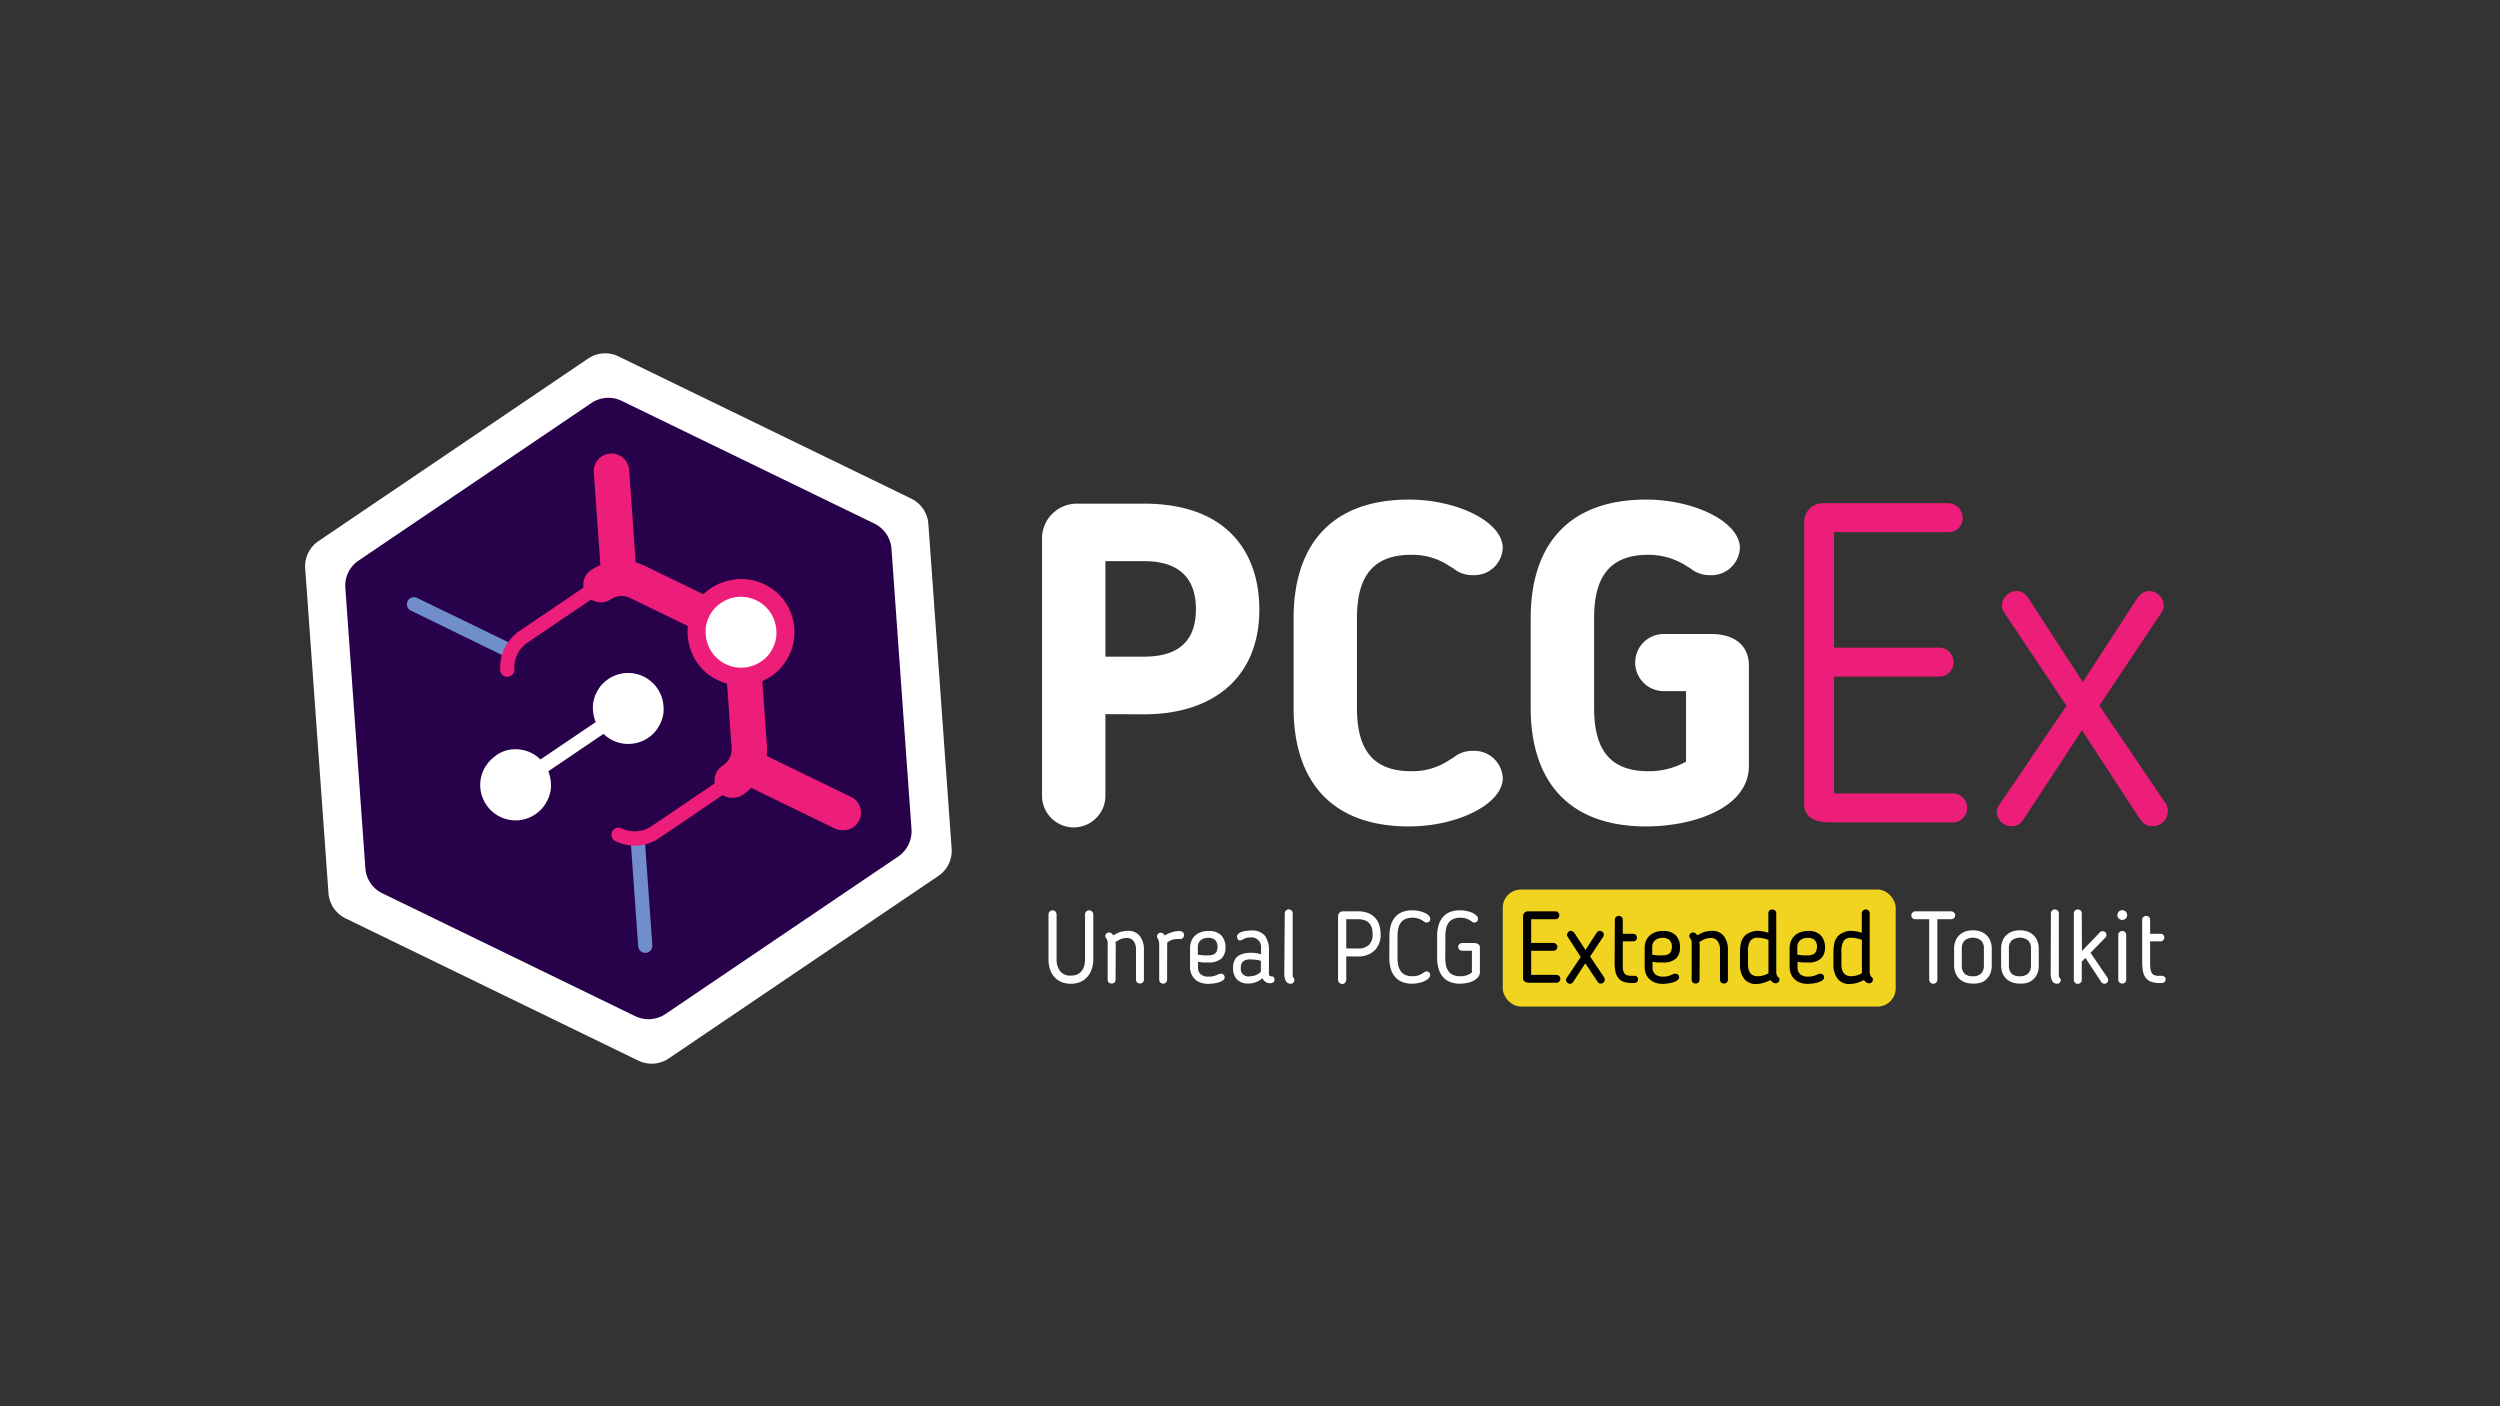 <svg id="Accent" xmlns="http://www.w3.org/2000/svg" viewBox="0 0 429.71 241.71"><rect x="0" y="0" width="429.71" height="241.71" fill="#333333" stroke="none"/><defs><style>.cls-1{fill:#f0d41f;}.cls-2{fill:#fff;}.cls-3{fill:#ed1e79;}.cls-4{fill:#270149;}.cls-5{fill:#708dcc;}</style></defs><rect class="cls-1" x="258.3" y="152.9" width="67.54" height="20.11" rx="3.12"/><path class="cls-2" d="M190,122.75V137a5.45,5.45,0,0,1-10.89,0V92.17a6,6,0,0,1,6.07-5.6h11.43c14.63,0,19.85,8.72,19.85,18.21,0,11.52-7.78,18-19.85,18Zm0-9.88h6.61c5.84,0,8.95-2.57,8.95-8.17,0-4-1.63-8.25-8.95-8.25H190Z"/><path class="cls-2" d="M233.24,121.66c0,6.7,2.33,10.9,9.34,10.9a11.41,11.41,0,0,0,6.46-1.87l.77-.47a5.1,5.1,0,0,1,3.35-1.16,4.9,4.9,0,0,1,5.14,4.67c0,4.51-7.86,8.32-16.11,8.32-13.62,0-19.84-8.09-19.84-20.39v-15.4c0-12.3,6.22-20.39,19.84-20.39,8.25,0,16.11,3.81,16.11,8.33a4.9,4.9,0,0,1-5.14,4.66,5.1,5.1,0,0,1-3.35-1.16l-.77-.47a11.49,11.49,0,0,0-6.46-1.87c-7,0-9.34,4.21-9.34,10.9Z"/><path class="cls-2" d="M274,121.66c0,6.7,2.33,10.9,9.34,10.9a13.13,13.13,0,0,0,6.46-1.64V118.79h-4.05a4.91,4.91,0,0,1,0-9.81h8.48c3.58,0,6.38,1.71,6.38,5.45v17.2c0,7.31-9.65,10.42-17.66,10.42-13.62,0-19.85-8.09-19.85-20.39v-15.4c0-12.3,6.23-20.39,19.85-20.39,8.25,0,16.11,3.81,16.11,8.33a4.9,4.9,0,0,1-5.14,4.66,5.1,5.1,0,0,1-3.35-1.16l-.77-.47a12.07,12.07,0,0,0-6.46-1.87c-7,0-9.34,4.21-9.34,10.9Z"/><path class="cls-3" d="M335.63,141.35H314.55c-2.34,0-4.44-.7-4.44-3.11V89.68a3.2,3.2,0,0,1,3.19-3.19h21.56a2.55,2.55,0,0,1,2.49,2.65,2.38,2.38,0,0,1-2.49,2.33H315.25v19.85H333.3a2.5,2.5,0,0,1,2.49,2.49,2.46,2.46,0,0,1-2.49,2.49H315.25v20.07h20.38a2.49,2.49,0,1,1,0,5Z"/><path class="cls-3" d="M344.42,105.17a1.9,1.9,0,0,1-.31-1.17,2.53,2.53,0,0,1,2.41-2.41c1.25,0,1.79.7,2.49,1.79L358,117.23l9-13.85c.7-1.09,1.25-1.79,2.49-1.79a2.53,2.53,0,0,1,2.41,2.41,1.83,1.83,0,0,1-.31,1.17l-10.74,16.11,11.52,17a2.09,2.09,0,0,1,.23,1A2.55,2.55,0,0,1,370,142c-1.25,0-1.72-.54-2.57-1.79l-9.57-14.7-10,15.25a2.27,2.27,0,0,1-2,1.24,2.5,2.5,0,0,1-2.64-2.49,1.75,1.75,0,0,1,.31-1l11.67-17.19Z"/><path class="cls-2" d="M163.57,145.86l-4-55.82a5.25,5.25,0,0,0-2.93-4.33L106.31,61.26a5.22,5.22,0,0,0-5.22.37L54.75,93a5.22,5.22,0,0,0-2.29,4.7l4,55.82a5.25,5.25,0,0,0,2.93,4.33l50.34,24.46a5.23,5.23,0,0,0,5.21-.38l46.35-31.37A5.21,5.21,0,0,0,163.57,145.86Z"/><path class="cls-4" d="M156.67,142.51l-3.44-48.17A5.25,5.25,0,0,0,150.3,90L106.85,68.9a5.23,5.23,0,0,0-5.21.38l-40,27.07a5.19,5.19,0,0,0-2.28,4.7l3.44,48.18a5.2,5.2,0,0,0,2.93,4.32l43.45,21.11a5.25,5.25,0,0,0,5.21-.37l40-27.07A5.25,5.25,0,0,0,156.67,142.51Z"/><path class="cls-5" d="M111,163.78a1.23,1.23,0,0,1-1.31-1.13l-1.24-17.45a1.22,1.22,0,1,1,2.43-.17l1.25,17.45A1.23,1.23,0,0,1,111,163.78Z"/><path class="cls-5" d="M87.06,112.78a1.35,1.35,0,0,1-.62-.12L70.71,105a1.22,1.22,0,1,1,1.06-2.19l15.74,7.64a1.23,1.23,0,0,1-.45,2.32Z"/><path class="cls-3" d="M109.7,145.34a7.54,7.54,0,0,1-3.86-.74,1.22,1.22,0,1,1,1.07-2.19A5.15,5.15,0,0,0,112,142l13.29-9a5.15,5.15,0,0,0,2.25-4.63l-1.15-16a5.16,5.16,0,0,0-2.88-4.27l-14.43-7a5.17,5.17,0,0,0-5.14.37l-13.28,9a5.16,5.16,0,0,0-2.25,4.63,1.22,1.22,0,0,1-2.43.17,7.62,7.62,0,0,1,3.32-6.82l13.28-9a7.63,7.63,0,0,1,7.57-.54l14.42,7a7.6,7.6,0,0,1,4.25,6.28l1.15,16a7.61,7.61,0,0,1-3.32,6.82l-13.28,9A7.51,7.51,0,0,1,109.7,145.34Z"/><path class="cls-3" d="M126.23,137.1a3,3,0,0,1-1.93-5.56,3.32,3.32,0,0,0,1.45-3l-1.14-16a3.32,3.32,0,0,0-1.86-2.75l-14.43-7A3.32,3.32,0,0,0,105,103a3,3,0,0,1-3.42-5,9.43,9.43,0,0,1,9.39-.67l14.43,7a9.45,9.45,0,0,1,5.28,7.8l1.14,16a9.46,9.46,0,0,1-4.11,8.47A3,3,0,0,1,126.23,137.1Z"/><path class="cls-3" d="M106.56,101.49a3.05,3.05,0,0,1-3.25-2.82l-1.25-17.45a3,3,0,0,1,6.08-.44l1.24,17.45A3,3,0,0,1,106.56,101.49Z"/><path class="cls-3" d="M145,142.69a3.12,3.12,0,0,1-1.54-.3l-15.74-7.65a3,3,0,1,1,2.67-5.48l15.73,7.65a3,3,0,0,1-1.12,5.78Z"/><path class="cls-2" d="M89.07,141a6.15,6.15,0,0,1-4.42-1.47,6.75,6.75,0,0,1-.82-.87,6,6,0,0,1-.63-1,6,6,0,0,1,.84-6.7,5.72,5.72,0,0,1,.87-.83A5.67,5.67,0,0,1,87,129a6.12,6.12,0,0,1,2.37-.17,6.6,6.6,0,0,1,1.17.26,5.92,5.92,0,0,1,2.06,1.18,6.12,6.12,0,0,1,2.08,4.17,6.76,6.76,0,0,1,0,1.19,6.52,6.52,0,0,1-.27,1.16,6.4,6.4,0,0,1-1.17,2.08A6.16,6.16,0,0,1,89.07,141Z"/><path class="cls-2" d="M108.45,127.85a6,6,0,0,1-5.88-3.34,5.6,5.6,0,0,1-.42-1.12,5.22,5.22,0,0,1-.21-1.18,5.29,5.29,0,0,1,0-1.19,5.71,5.71,0,0,1,.25-1.16,6.71,6.71,0,0,1,.49-1.09,5.58,5.58,0,0,1,.69-1,6.16,6.16,0,0,1,.87-.82,5.52,5.52,0,0,1,1-.63,5.79,5.79,0,0,1,1.11-.43,6.1,6.1,0,0,1,7.69,5.43,6.85,6.85,0,0,1,0,1.2,6,6,0,0,1-.27,1.17,5.6,5.6,0,0,1-.49,1.09,5.9,5.9,0,0,1-.69,1A6.05,6.05,0,0,1,108.45,127.85Z"/><path class="cls-3" d="M128,117.79a8.91,8.91,0,0,1-1.79-.05,9.64,9.64,0,0,1-1.75-.4,10.38,10.38,0,0,1-1.63-.73,9.45,9.45,0,0,1-1.47-1,9.21,9.21,0,0,1-3.13-6.25,9,9,0,0,1,0-1.8,9.35,9.35,0,0,1,.4-1.74,8.62,8.62,0,0,1,.73-1.64,9.25,9.25,0,0,1,1-1.47,9,9,0,0,1,1.31-1.23A8.92,8.92,0,0,1,125,99.86a9,9,0,0,1,5.3.14,10.38,10.38,0,0,1,1.63.73,9,9,0,0,1,1.47,1,10.89,10.89,0,0,1,1.24,1.3,9.93,9.93,0,0,1,.95,1.52,9.1,9.1,0,0,1,.63,1.67,8.93,8.93,0,0,1,.26,3.56,9,9,0,0,1-1.12,3.38,10,10,0,0,1-1,1.47A9.16,9.16,0,0,1,128,117.79Z"/><path class="cls-2" d="M88.73,136.11a1.22,1.22,0,0,1-.77-2.23l19.37-13.11a1.22,1.22,0,0,1,1.37,2L89.33,135.9A1.24,1.24,0,0,1,88.73,136.11Z"/><path class="cls-2" d="M127.82,114.75a6.09,6.09,0,0,1-4.42-1.48,6.23,6.23,0,0,1-.83-.87,5.74,5.74,0,0,1-.62-1,5.32,5.32,0,0,1-.44-1.12,5.85,5.85,0,0,1-.2-1.17,6,6,0,0,1,0-1.2,6.8,6.8,0,0,1,.26-1.17,6.59,6.59,0,0,1,1.17-2.06,6.27,6.27,0,0,1,.89-.82,6.44,6.44,0,0,1,2.11-1.07,6.16,6.16,0,0,1,5.61,1.28,5.63,5.63,0,0,1,.82.87,6.47,6.47,0,0,1,.63,1,6.32,6.32,0,0,1,.43,1.12,5.82,5.82,0,0,1,.2,1.18,5.94,5.94,0,0,1,0,1.19,6.8,6.8,0,0,1-.26,1.17,7,7,0,0,1-.49,1.08,6,6,0,0,1-.69,1A6.13,6.13,0,0,1,127.82,114.75Z"/><path class="cls-2" d="M187.65,166.58a3.69,3.69,0,0,1-.75,1.33,3.54,3.54,0,0,1-1.21.87,4,4,0,0,1-1.62.31,4.08,4.08,0,0,1-1.65-.31,3.44,3.44,0,0,1-1.21-.87,3.67,3.67,0,0,1-.74-1.33,5.22,5.22,0,0,1-.25-1.67V157.2a.7.7,0,0,1,.21-.52.67.67,0,0,1,.5-.21.63.63,0,0,1,.48.21.77.77,0,0,1,.2.52v7.71a3.25,3.25,0,0,0,.6,2,2.2,2.2,0,0,0,1.86.78,2.57,2.57,0,0,0,1.08-.2,2,2,0,0,0,.76-.59,2.58,2.58,0,0,0,.45-.89,4.14,4.14,0,0,0,.14-1.14V157.2a.77.77,0,0,1,.2-.52.61.61,0,0,1,.48-.21.72.72,0,0,1,.53.21.73.73,0,0,1,.21.52v7.71A5,5,0,0,1,187.65,166.58Z"/><path class="cls-2" d="M191.75,168.38a.71.71,0,0,1-.17.47.63.63,0,0,1-.51.19.64.64,0,0,1-.52-.19.71.71,0,0,1-.16-.47v-5.92a3.88,3.88,0,0,0,0-.56,1.61,1.61,0,0,0-.07-.31.67.67,0,0,0-.1-.19.74.74,0,0,1-.12-.16l-.07-.13a.45.45,0,0,1-.05-.22.54.54,0,0,1,.19-.43.62.62,0,0,1,.46-.18.64.64,0,0,1,.41.14,1.17,1.17,0,0,1,.32.37,4.2,4.2,0,0,1,1.22-.6,4.71,4.71,0,0,1,1.27-.19,2.43,2.43,0,0,1,2.08.91,3.82,3.82,0,0,1,.69,2.38v5.09a.67.67,0,0,1-.18.47.62.62,0,0,1-.5.19.66.66,0,0,1-.51-.19.71.71,0,0,1-.17-.47v-5.09a2.51,2.51,0,0,0-.41-1.53,1.4,1.4,0,0,0-1.19-.54,2.91,2.91,0,0,0-1,.19,4.29,4.29,0,0,0-.94.54,2.67,2.67,0,0,1,.06.51Z"/><path class="cls-2" d="M200.61,168.38a.66.66,0,0,1-.19.49.68.68,0,0,1-1.17-.49v-5.89a3.31,3.31,0,0,0-.06-.7,1.57,1.57,0,0,0-.22-.52l-.08-.15a.36.36,0,0,1,0-.19.59.59,0,0,1,.19-.45.66.66,0,0,1,.44-.16.58.58,0,0,1,.38.13,1.31,1.31,0,0,1,.32.34,4.58,4.58,0,0,1,1.21-.55,3.93,3.93,0,0,1,1.17-.2,1,1,0,0,1,.72.19.67.67,0,0,1,.19.47.7.7,0,0,1-.2.52.63.63,0,0,1-.48.18,4.69,4.69,0,0,0-1.06.06,2.68,2.68,0,0,0-1.15.56c0,.1,0,.18,0,.26a1.48,1.48,0,0,1,0,.21Z"/><path class="cls-2" d="M207.79,167.86a2.93,2.93,0,0,0,1-.14c.27-.1.55-.21.86-.35l.09,0h.15a.6.6,0,0,1,.44.18.61.61,0,0,1,.17.43.64.64,0,0,1-.3.53,2.89,2.89,0,0,1-.75.35,7,7,0,0,1-.93.19,7.16,7.16,0,0,1-.84.06,3.66,3.66,0,0,1-1.32-.22,2.67,2.67,0,0,1-1-.61,2.71,2.71,0,0,1-.6-.92,3.12,3.12,0,0,1-.21-1.14v-3.26a3.2,3.2,0,0,1,.21-1.17,2.55,2.55,0,0,1,.61-.93,2.83,2.83,0,0,1,1-.62,3.84,3.84,0,0,1,1.38-.22,2.82,2.82,0,0,1,2.17.76,2.94,2.94,0,0,1,.72,2.08,2.55,2.55,0,0,1-.69,1.89,3.15,3.15,0,0,1-2.26.68l-.86,0a6.86,6.86,0,0,1-.91-.12v1a1.5,1.5,0,0,0,.48,1.17A2,2,0,0,0,207.79,167.86Zm1.48-5.05a1.61,1.61,0,0,0-.41-1.23,1.71,1.71,0,0,0-1.18-.38,1.9,1.9,0,0,0-1.32.43,1.47,1.47,0,0,0-.47,1.16v1.32c.32,0,.66.08,1,.1s.63,0,.81,0a2.19,2.19,0,0,0,.79-.12,1.3,1.3,0,0,0,.48-.32,1,1,0,0,0,.22-.46A2.37,2.37,0,0,0,209.27,162.81Z"/><path class="cls-2" d="M216.75,163a1.64,1.64,0,0,0-1.86-1.86,2.2,2.2,0,0,0-.74.1,3.77,3.77,0,0,0-.58.27l-.18.07a.67.67,0,0,1-.28.06.37.37,0,0,1-.35-.19.79.79,0,0,1-.13-.38.57.57,0,0,1,.17-.51,1.47,1.47,0,0,1,.57-.36,3.6,3.6,0,0,1,.8-.2,6.58,6.58,0,0,1,.9-.06,2.79,2.79,0,0,1,2.34.89,4.15,4.15,0,0,1,.7,2.63v3.83c0,.35.11.52.32.52h.14a.43.43,0,0,1,.37.18.69.69,0,0,1,.13.41.5.5,0,0,1-.24.47,1.26,1.26,0,0,1-.54.13,1.33,1.33,0,0,1-.78-.24,1.72,1.72,0,0,1-.53-.63,3.44,3.44,0,0,1-2.39.92,2.6,2.6,0,0,1-2-.72,2.78,2.78,0,0,1-.65-1.91v-.07c0-1.72,1-2.58,3.07-2.58a5.92,5.92,0,0,1,1.75.25Zm-1.77,1.9a2.93,2.93,0,0,0-.87.11,1.28,1.28,0,0,0-.52.32,1.09,1.09,0,0,0-.25.46,2,2,0,0,0-.07.56v.07a1.28,1.28,0,0,0,1.53,1.39,2.82,2.82,0,0,0,1-.18,3.25,3.25,0,0,0,.92-.59v-1.88a5.34,5.34,0,0,0-.9-.2A6.94,6.94,0,0,0,215,164.93Z"/><path class="cls-2" d="M220.83,157a.68.68,0,0,1,.19-.48.66.66,0,0,1,.49-.2.65.65,0,0,1,.68.68v10.31a2.09,2.09,0,0,0,0,.48.75.75,0,0,0,.2.34l.08.14a.41.41,0,0,1,0,.19.63.63,0,0,1-.18.45.6.6,0,0,1-.44.18,1.17,1.17,0,0,1-.35-.06.76.76,0,0,1-.36-.25,1.45,1.45,0,0,1-.28-.53,3.31,3.31,0,0,1-.11-.94Z"/><path class="cls-2" d="M231.4,164.39v4a.77.77,0,0,1-.2.52.68.68,0,0,1-1,0,.73.73,0,0,1-.21-.52V157.48a.85.85,0,0,1,.24-.6.81.81,0,0,1,.59-.24h2.56a4.72,4.72,0,0,1,1.83.32,3.23,3.23,0,0,1,1.88,2.11,5.12,5.12,0,0,1,.21,1.47,3.72,3.72,0,0,1-1.06,2.86,4,4,0,0,1-2.86,1Zm0-1.36h2a2.6,2.6,0,0,0,1.89-.61,2.49,2.49,0,0,0,.64-1.9,4.06,4.06,0,0,0-.11-.92,2,2,0,0,0-.38-.81,1.83,1.83,0,0,0-.77-.57,3.11,3.11,0,0,0-1.27-.22h-2Z"/><path class="cls-2" d="M238.82,160.91a6.89,6.89,0,0,1,.23-1.83,3.87,3.87,0,0,1,.72-1.4,3.09,3.09,0,0,1,1.22-.9,4.42,4.42,0,0,1,1.75-.31,5.47,5.47,0,0,1,1.15.12,4.7,4.7,0,0,1,1,.32,2.39,2.39,0,0,1,.69.47.85.85,0,0,1,.26.58.6.6,0,0,1-.63.61.53.53,0,0,1-.3-.07l-.32-.22a3.27,3.27,0,0,0-3-.32,1.82,1.82,0,0,0-.81.63,2.61,2.61,0,0,0-.44,1,6.56,6.56,0,0,0-.13,1.32v3.72a6.56,6.56,0,0,0,.13,1.32,2.61,2.61,0,0,0,.44,1,1.92,1.92,0,0,0,.81.64,3.19,3.19,0,0,0,1.23.21,3,3,0,0,0,1.75-.54l.33-.21a.43.43,0,0,1,.29-.08.62.62,0,0,1,.46.18.63.63,0,0,1,.17.43.83.83,0,0,1-.26.58,2.39,2.39,0,0,1-.69.47,4.18,4.18,0,0,1-1,.32,4.89,4.89,0,0,1-1.15.13,4.41,4.41,0,0,1-1.75-.32,3.17,3.17,0,0,1-1.22-.89,3.92,3.92,0,0,1-.72-1.41,6.83,6.83,0,0,1-.23-1.83Z"/><path class="cls-2" d="M248.42,164.63a5.9,5.9,0,0,0,.13,1.32,2.6,2.6,0,0,0,.43,1,1.92,1.92,0,0,0,.81.64,3.25,3.25,0,0,0,1.24.21,3,3,0,0,0,1.09-.17,3.54,3.54,0,0,0,.88-.47v-3.74h-1.69a.67.67,0,0,1-.47-.2.62.62,0,0,1-.2-.47.65.65,0,0,1,.2-.47.7.7,0,0,1,.47-.19h2.07a1.28,1.28,0,0,1,.7.19.66.66,0,0,1,.29.61v4.17a1.38,1.38,0,0,1-.32.9,2.63,2.63,0,0,1-.82.64,3.81,3.81,0,0,1-1.11.36,6.06,6.06,0,0,1-1.18.12,4.44,4.44,0,0,1-1.75-.32,3.24,3.24,0,0,1-1.22-.89,3.75,3.75,0,0,1-.71-1.41,6.44,6.44,0,0,1-.24-1.83v-3.72a6.49,6.49,0,0,1,.24-1.83,3.71,3.71,0,0,1,.71-1.4,3.16,3.16,0,0,1,1.22-.9,4.45,4.45,0,0,1,1.75-.31,5.4,5.4,0,0,1,1.15.12,4.7,4.7,0,0,1,1,.32,2.15,2.15,0,0,1,.69.47.81.81,0,0,1,.26.58.57.57,0,0,1-.17.43.61.61,0,0,1-.45.18.57.57,0,0,1-.31-.07,3.3,3.3,0,0,0-.32-.22,2.94,2.94,0,0,0-1.74-.54,3.06,3.06,0,0,0-1.24.22,1.82,1.82,0,0,0-.81.63,2.6,2.6,0,0,0-.43,1,5.9,5.9,0,0,0-.13,1.32Z"/><path d="M268.2,168.21a.72.72,0,0,1-.2.5.67.67,0,0,1-.5.21h-4.61a1.71,1.71,0,0,1-.77-.17.68.68,0,0,1-.33-.65V157.46a.86.86,0,0,1,.23-.56.79.79,0,0,1,.59-.26h4.72a.66.66,0,0,1,.49.2.65.65,0,0,1,.2.5.61.61,0,0,1-.2.48.69.69,0,0,1-.49.18h-4.15v4.08H267a.67.67,0,0,1,.47.19.61.61,0,0,1,.21.48.66.66,0,0,1-.2.49.63.63,0,0,1-.48.19h-3.82v4.13h4.32a.69.69,0,0,1,.49.19A.6.6,0,0,1,268.2,168.21Z"/><path d="M275.76,168.05a.6.6,0,0,1,.08.29.72.72,0,0,1-.19.51.64.64,0,0,1-.5.21.59.59,0,0,1-.38-.11,2.05,2.05,0,0,1-.28-.36l-2-3-2.06,3.15a.65.65,0,0,1-.56.35.71.71,0,0,1-.49-.19.66.66,0,0,1-.2-.49.55.55,0,0,1,.09-.3l2.43-3.62L269.45,161a.43.43,0,0,1-.1-.29.69.69,0,0,1,.19-.49A.64.64,0,0,1,270,160a.58.58,0,0,1,.46.2q.17.19.3.39l1.76,2.7,1.83-2.84a1.59,1.59,0,0,1,.27-.33A.54.54,0,0,1,275,160a.68.68,0,0,1,.45.18.59.59,0,0,1,.21.46.88.88,0,0,1,0,.17.77.77,0,0,1-.07.17l-2.28,3.43Z"/><path d="M277.57,158.1a.71.71,0,0,1,.17-.47.69.69,0,0,1,.51-.19.65.65,0,0,1,.5.19.67.67,0,0,1,.18.47v2.41h1.81a.6.6,0,0,1,.44.18.63.63,0,0,1,.18.46.62.62,0,0,1-.18.46.58.58,0,0,1-.44.19h-1.81v3.46c0,.45,0,.83,0,1.14a2.15,2.15,0,0,0,.2.76.92.92,0,0,0,.44.43,1.85,1.85,0,0,0,.74.13h.34l.31,0a1,1,0,0,1,.29.08.67.67,0,0,1,.21.2.54.54,0,0,1,.09.33.58.58,0,0,1-.09.35.47.47,0,0,1-.22.2.85.85,0,0,1-.33.09l-.35,0a4.24,4.24,0,0,1-1.51-.23,2,2,0,0,1-.92-.68,2.66,2.66,0,0,1-.47-1.12,8.13,8.13,0,0,1-.13-1.58Z"/><path d="M285.89,167.86a3,3,0,0,0,1-.14c.27-.1.55-.21.85-.35l.1,0H288a.57.57,0,0,1,.43.18.58.58,0,0,1,.18.43.63.63,0,0,1-.31.53,2.61,2.61,0,0,1-.75.35,6.37,6.37,0,0,1-.93.19,6.87,6.87,0,0,1-.83.06,3.66,3.66,0,0,1-1.32-.22,2.67,2.67,0,0,1-1.58-1.53,3.33,3.33,0,0,1-.2-1.14v-3.26a3.42,3.42,0,0,1,.2-1.17,2.69,2.69,0,0,1,.61-.93,2.88,2.88,0,0,1,1-.62,3.82,3.82,0,0,1,1.37-.22,2.85,2.85,0,0,1,2.18.76,2.94,2.94,0,0,1,.71,2.08,2.59,2.59,0,0,1-.68,1.89,3.15,3.15,0,0,1-2.26.68l-.86,0a7.24,7.24,0,0,1-.92-.12v1a1.5,1.5,0,0,0,.48,1.17A2.06,2.06,0,0,0,285.89,167.86Zm1.48-5.05a1.57,1.57,0,0,0-.41-1.23,1.66,1.66,0,0,0-1.17-.38,2,2,0,0,0-1.33.43,1.51,1.51,0,0,0-.47,1.16v1.32c.33,0,.67.08,1,.1s.63,0,.8,0a2.25,2.25,0,0,0,.8-.12,1.18,1.18,0,0,0,.47-.32.91.91,0,0,0,.23-.46A2.35,2.35,0,0,0,287.37,162.81Z"/><path d="M292.13,168.38a.71.71,0,0,1-.17.47.63.63,0,0,1-.51.19.65.65,0,0,1-.52-.19.71.71,0,0,1-.16-.47v-5.92a3.88,3.88,0,0,0,0-.56,1.1,1.1,0,0,0-.07-.31.67.67,0,0,0-.1-.19.5.5,0,0,1-.11-.16l-.08-.13a.45.45,0,0,1-.05-.22.54.54,0,0,1,.19-.43.62.62,0,0,1,.46-.18.68.68,0,0,1,.42.14,1.29,1.29,0,0,1,.31.37,4.2,4.2,0,0,1,1.22-.6,4.71,4.71,0,0,1,1.27-.19,2.43,2.43,0,0,1,2.08.91,3.82,3.82,0,0,1,.69,2.38v5.09a.67.67,0,0,1-.18.47.62.62,0,0,1-.5.19.66.66,0,0,1-.51-.19.71.71,0,0,1-.17-.47v-5.09a2.51,2.51,0,0,0-.41-1.53,1.4,1.4,0,0,0-1.19-.54,2.81,2.81,0,0,0-1,.19,4.13,4.13,0,0,0-.95.54,2.67,2.67,0,0,1,.06.51Z"/><path d="M302,160a6.64,6.64,0,0,1,.95.08,6.24,6.24,0,0,1,1,.25V157a.72.72,0,0,1,.17-.48.69.69,0,0,1,.51-.19.65.65,0,0,1,.5.19.68.68,0,0,1,.18.48v10a1.75,1.75,0,0,0,.09.61,1,1,0,0,0,.36.44l.09.16a.47.47,0,0,1,0,.19.55.55,0,0,1-.19.44.64.64,0,0,1-.42.17,1,1,0,0,1-.53-.16,1.35,1.35,0,0,1-.39-.4,7.37,7.37,0,0,1-1.2.49,4.5,4.5,0,0,1-1.28.19,2.46,2.46,0,0,1-2.07-.92,3.83,3.83,0,0,1-.69-2.37v-2.22a6.27,6.27,0,0,1,.14-1.42,2.94,2.94,0,0,1,.47-1.11,2.29,2.29,0,0,1,.9-.72A3.2,3.2,0,0,1,302,160Zm1.94,1.55a4.1,4.1,0,0,0-.94-.28,4.92,4.92,0,0,0-.82-.09,1.51,1.51,0,0,0-1.34.56,3.13,3.13,0,0,0-.39,1.77v2.22c0,1.38.57,2.07,1.69,2.07a3.32,3.32,0,0,0,.9-.13,4.14,4.14,0,0,0,.93-.38.69.69,0,0,1,0-.2v-5.54Z"/><path d="M310.83,167.86a3,3,0,0,0,1-.14c.27-.1.55-.21.85-.35l.1,0h.15a.57.57,0,0,1,.43.18.58.58,0,0,1,.18.43.66.66,0,0,1-.31.53,2.61,2.61,0,0,1-.75.35,6.37,6.37,0,0,1-.93.19,6.88,6.88,0,0,1-.84.06,3.64,3.64,0,0,1-1.31-.22,2.6,2.6,0,0,1-1.58-1.53,3.12,3.12,0,0,1-.21-1.14v-3.26a3.2,3.2,0,0,1,.21-1.17,2.69,2.69,0,0,1,.61-.93,2.88,2.88,0,0,1,1-.62,3.82,3.82,0,0,1,1.37-.22,2.85,2.85,0,0,1,2.18.76,3,3,0,0,1,.71,2.08,2.55,2.55,0,0,1-.69,1.89,3.12,3.12,0,0,1-2.25.68l-.86,0a7,7,0,0,1-.92-.12v1a1.5,1.5,0,0,0,.48,1.17A2,2,0,0,0,310.83,167.86Zm1.48-5.05a1.57,1.57,0,0,0-.41-1.23,1.66,1.66,0,0,0-1.17-.38,2,2,0,0,0-1.33.43,1.51,1.51,0,0,0-.47,1.16v1.32c.33,0,.67.08,1,.1s.63,0,.8,0a2.15,2.15,0,0,0,.79-.12,1.16,1.16,0,0,0,.48-.32,1,1,0,0,0,.23-.46A3.15,3.15,0,0,0,312.31,162.81Z"/><path d="M318.06,160a6.64,6.64,0,0,1,.95.08,6.11,6.11,0,0,1,1,.25V157a.68.68,0,0,1,.18-.48.65.65,0,0,1,.5-.19.69.69,0,0,1,.51.19.72.72,0,0,1,.17.48v10a1.53,1.53,0,0,0,.1.61,1,1,0,0,0,.35.44.89.89,0,0,1,.09.16.47.47,0,0,1,0,.19.55.55,0,0,1-.19.44.6.6,0,0,1-.41.17,1,1,0,0,1-.54-.16,1.65,1.65,0,0,1-.39-.4,7.26,7.26,0,0,1-1.19.49,4.56,4.56,0,0,1-1.28.19,2.43,2.43,0,0,1-2.07-.92,3.77,3.77,0,0,1-.7-2.37v-2.22a6.9,6.9,0,0,1,.14-1.42,2.8,2.8,0,0,1,.48-1.11,2.15,2.15,0,0,1,.9-.72A3.17,3.17,0,0,1,318.06,160Zm1.93,1.55a4,4,0,0,0-.94-.28,4.92,4.92,0,0,0-.82-.09,1.52,1.52,0,0,0-1.34.56,3.23,3.23,0,0,0-.38,1.77v2.22c0,1.38.56,2.07,1.69,2.07a3.19,3.19,0,0,0,.89-.13,4.41,4.41,0,0,0,.94-.38.48.48,0,0,1,0-.2v-5.54Z"/><path class="cls-2" d="M331.59,158h-2.37a.7.7,0,0,1-.5-.2.66.66,0,0,1-.2-.48.7.7,0,0,1,.2-.45.66.66,0,0,1,.5-.23h6.13a.78.78,0,0,1,.5.19.64.64,0,0,1,.22.49.63.63,0,0,1-.21.48.73.73,0,0,1-.51.2H333v10.4a.63.63,0,0,1-.2.48.69.69,0,0,1-1,0,.67.67,0,0,1-.2-.48Z"/><path class="cls-2" d="M339.11,169.06a3.86,3.86,0,0,1-1.41-.24,2.83,2.83,0,0,1-1-.65,2.7,2.7,0,0,1-.61-1,3.53,3.53,0,0,1-.21-1.23v-2.91a3.46,3.46,0,0,1,.21-1.21,2.54,2.54,0,0,1,.61-1,3.17,3.17,0,0,1,1-.67,3.86,3.86,0,0,1,1.41-.24,3.78,3.78,0,0,1,1.41.24,3,3,0,0,1,1,.67,2.56,2.56,0,0,1,.62,1,3.46,3.46,0,0,1,.21,1.21V166a3.53,3.53,0,0,1-.21,1.23,2.72,2.72,0,0,1-.62,1,2.67,2.67,0,0,1-1,.65A3.78,3.78,0,0,1,339.11,169.06Zm0-1.26a1.92,1.92,0,0,0,1.42-.48A1.87,1.87,0,0,0,341,166V163a1.83,1.83,0,0,0-.48-1.34,2.3,2.3,0,0,0-2.84,0,1.83,1.83,0,0,0-.48,1.34V166a1.87,1.87,0,0,0,.48,1.36A1.94,1.94,0,0,0,339.11,167.8Z"/><path class="cls-2" d="M347.19,169.06a3.86,3.86,0,0,1-1.41-.24,2.83,2.83,0,0,1-1-.65,2.7,2.7,0,0,1-.61-1,3.53,3.53,0,0,1-.21-1.23v-2.91a3.46,3.46,0,0,1,.21-1.21,2.54,2.54,0,0,1,.61-1,3.17,3.17,0,0,1,1-.67,3.86,3.86,0,0,1,1.41-.24,3.78,3.78,0,0,1,1.41.24,3,3,0,0,1,1,.67,2.56,2.56,0,0,1,.62,1,3.46,3.46,0,0,1,.21,1.21V166a3.53,3.53,0,0,1-.21,1.23,2.72,2.72,0,0,1-.62,1,2.67,2.67,0,0,1-1,.65A3.78,3.78,0,0,1,347.19,169.06Zm0-1.26a1.92,1.92,0,0,0,1.42-.48,1.87,1.87,0,0,0,.48-1.36V163a1.83,1.83,0,0,0-.48-1.34,2.3,2.3,0,0,0-2.84,0,1.83,1.83,0,0,0-.47,1.34V166a1.86,1.86,0,0,0,.47,1.36A1.94,1.94,0,0,0,347.19,167.8Z"/><path class="cls-2" d="M352.52,157a.73.73,0,0,1,.19-.48.66.66,0,0,1,.49-.2.7.7,0,0,1,.49.19.66.66,0,0,1,.19.49v10.31a2.87,2.87,0,0,0,0,.48.75.75,0,0,0,.2.34.87.87,0,0,1,.08.14.41.41,0,0,1,.05.19.6.6,0,0,1-.19.45.6.6,0,0,1-.44.18,1.17,1.17,0,0,1-.35-.06.76.76,0,0,1-.36-.25,1.31,1.31,0,0,1-.27-.53,2.94,2.94,0,0,1-.12-.94Z"/><path class="cls-2" d="M357.85,163.47l3.15-3.28a.52.52,0,0,1,.19-.12.85.85,0,0,1,.23,0,.62.62,0,0,1,.46.18.58.58,0,0,1,.19.44.62.62,0,0,1-.18.46l-2.56,2.61,2.95,4.35a.68.68,0,0,1,.07.2.88.88,0,0,1,0,.2.56.56,0,0,1-.2.42.66.66,0,0,1-1-.17l-2.7-4.11-.63.64v3.12a.66.66,0,0,1-.19.49.68.68,0,0,1-1.17-.49V157a.69.69,0,0,1,1.17-.49.66.66,0,0,1,.19.49Z"/><path class="cls-2" d="M365.62,157.29a.82.82,0,0,1-.84.83.81.81,0,0,1-.59-.24.86.86,0,0,1,0-1.19.81.81,0,0,1,.59-.24.82.82,0,0,1,.84.84Zm-.16,11.09a.66.66,0,0,1-.19.49.7.7,0,0,1-.49.19.67.67,0,0,1-.48-.19.66.66,0,0,1-.2-.49V160.7a.66.66,0,0,1,.2-.48.64.64,0,0,1,.48-.2.66.66,0,0,1,.49.2.65.65,0,0,1,.19.48Z"/><path class="cls-2" d="M368.21,158.1a.67.67,0,0,1,.18-.47.65.65,0,0,1,.5-.19.69.69,0,0,1,.51.19.71.71,0,0,1,.17.47v2.41h1.81a.61.61,0,0,1,.45.18.63.63,0,0,1,.18.46.62.62,0,0,1-.18.46.58.58,0,0,1-.45.19h-1.81v3.46c0,.45,0,.83.05,1.14a1.8,1.8,0,0,0,.2.76.94.94,0,0,0,.43.43,1.94,1.94,0,0,0,.75.13h.33l.31,0a.89.89,0,0,1,.29.08.7.7,0,0,1,.22.2.54.54,0,0,1,.09.33.58.58,0,0,1-.09.35.5.5,0,0,1-.23.2.8.8,0,0,1-.32.09l-.36,0a4.22,4.22,0,0,1-1.5-.23,2.09,2.09,0,0,1-.93-.68,2.79,2.79,0,0,1-.47-1.12,9,9,0,0,1-.13-1.58Z"/></svg>